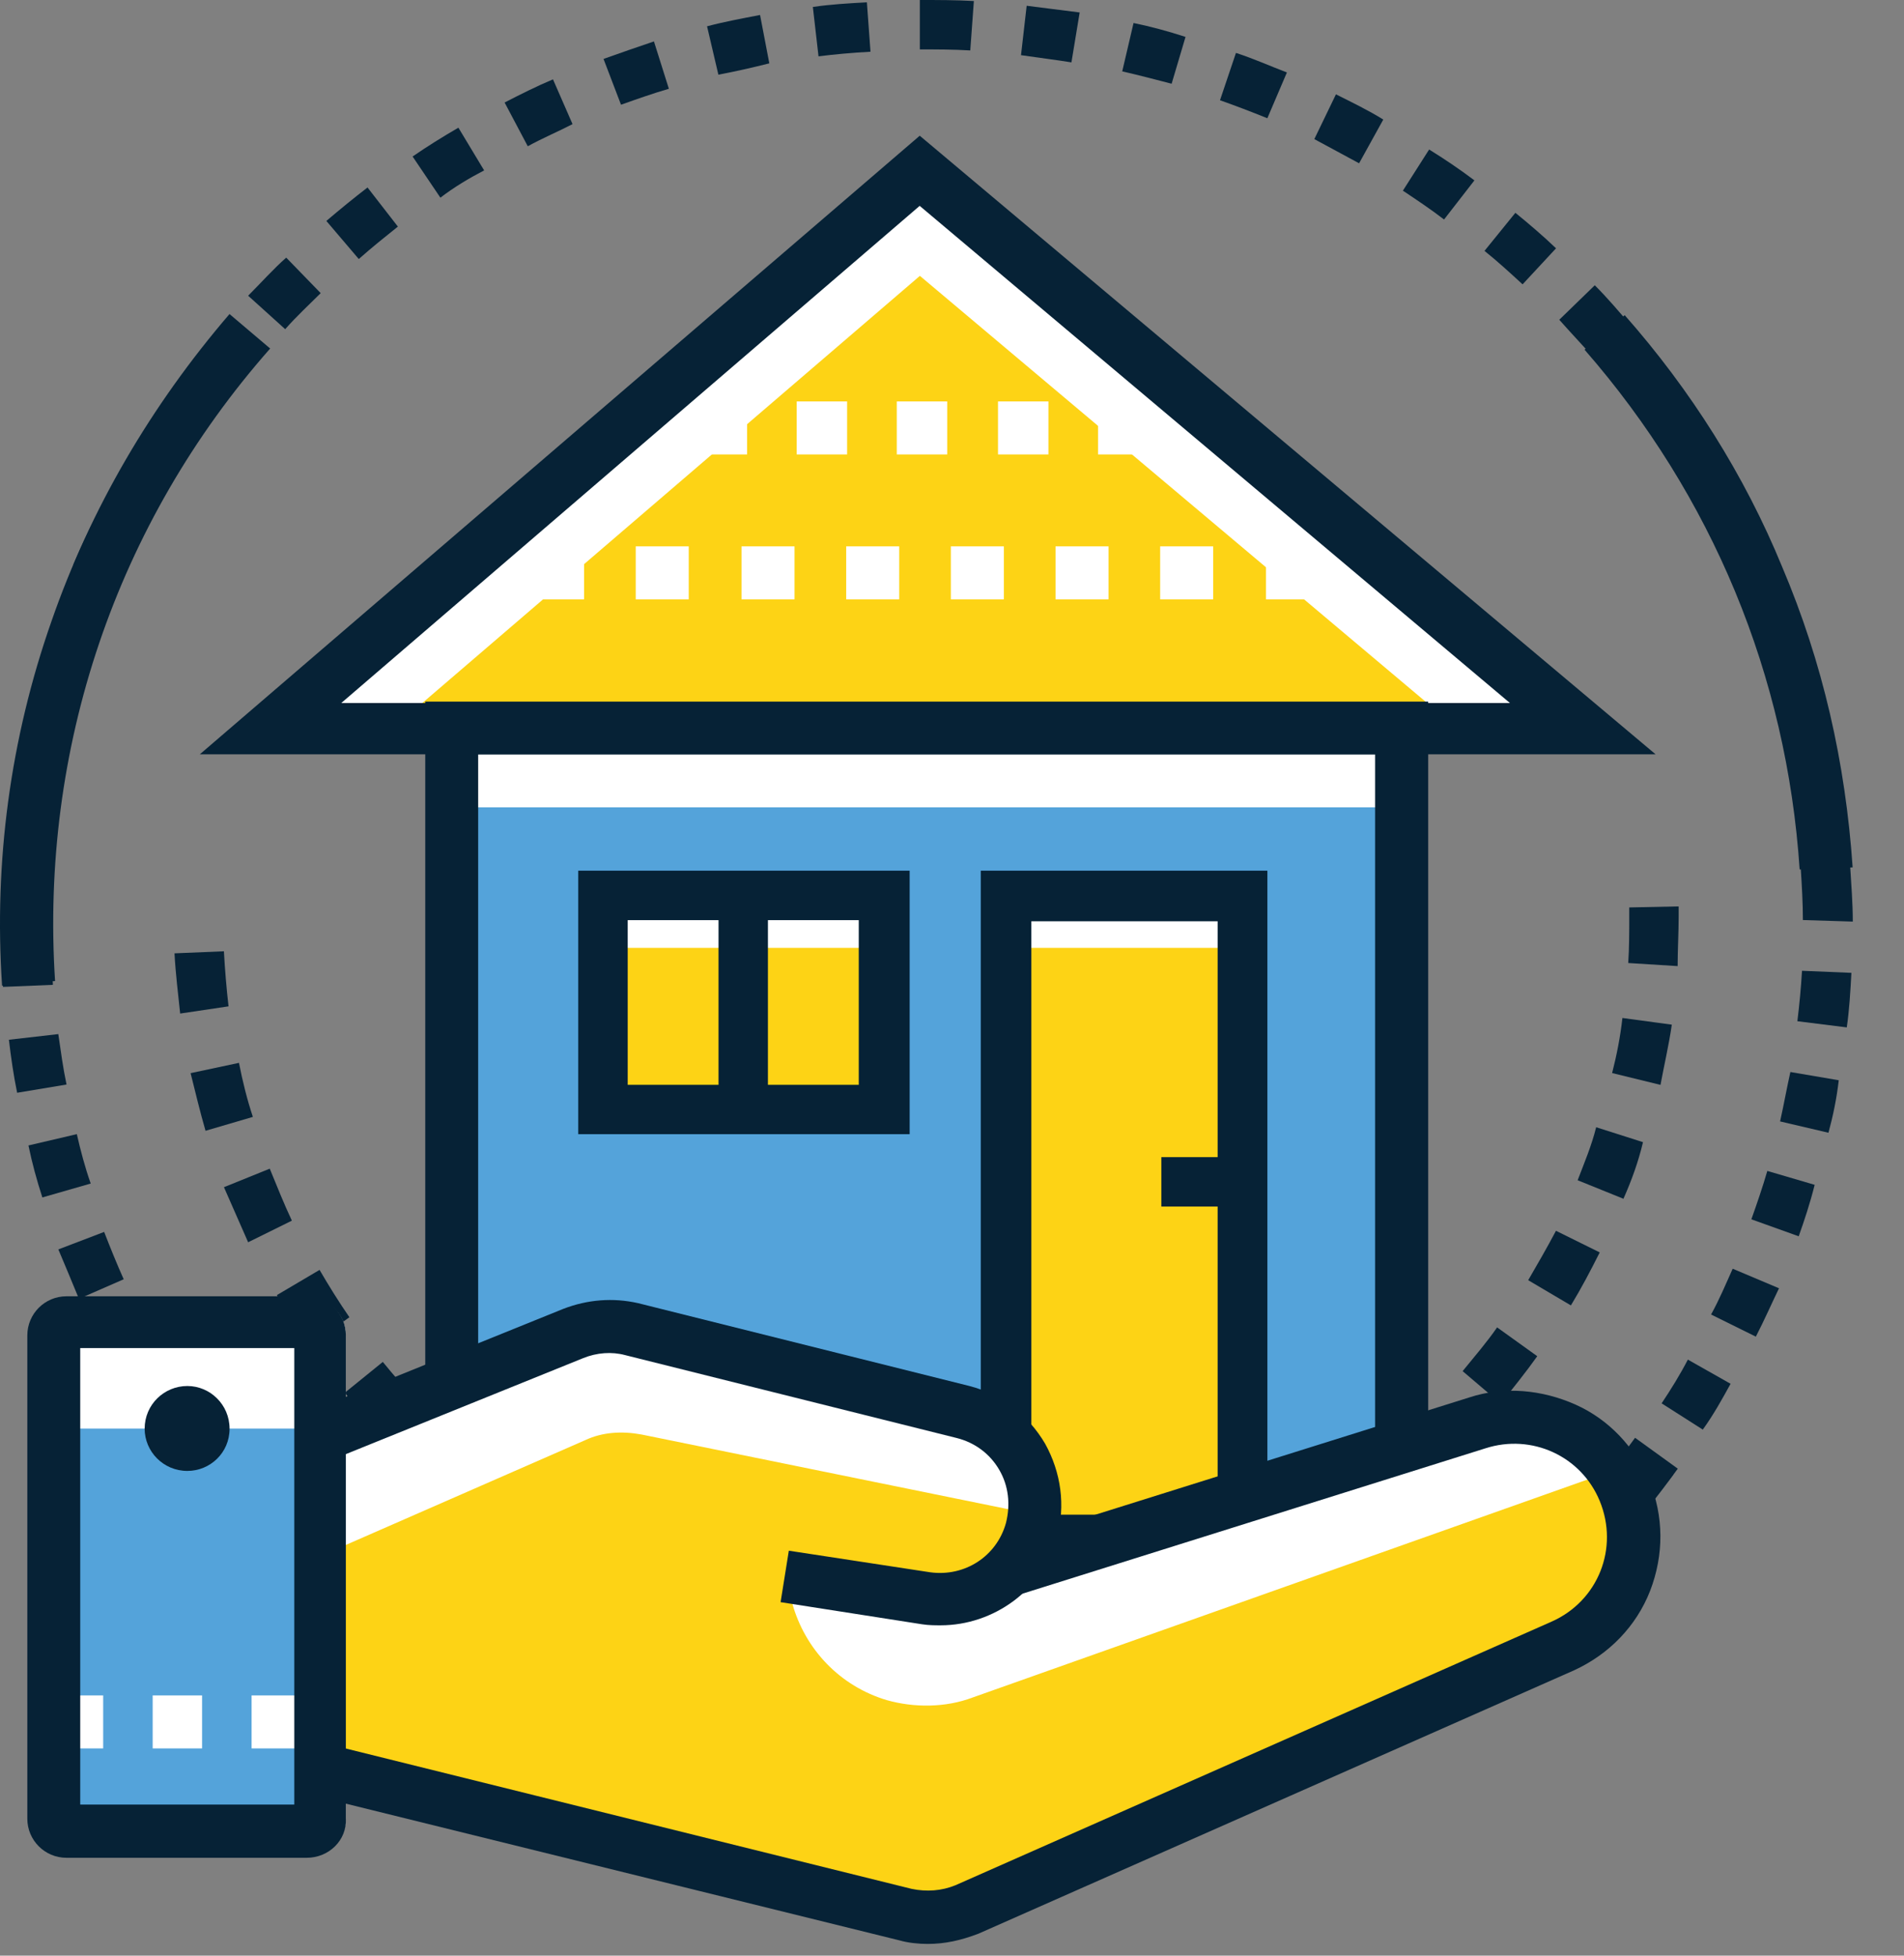 <svg xmlns="http://www.w3.org/2000/svg" xmlns:xlink="http://www.w3.org/1999/xlink" width="37" height="38" viewBox="0 0 37 38" fill="none"><rect x="0" y="0" width="37" height="38" fill="#808080" stroke="none"/><g opacity="1" transform="translate(0 0)  rotate(0 18 18.886)"><g opacity="1" transform="translate(3.391 17.612)  rotate(0 14.617 7.409)"><g opacity="1" transform="translate(0 0)  rotate(0 14.617 7.409)"><g opacity="1" transform="translate(0 0)  rotate(0 14.617 7.409)"><g opacity="1" transform="translate(0 0)  rotate(0 14.617 7.409)"><g opacity="1" transform="translate(0 0)  rotate(0 14.617 7.409)"><g opacity="1" transform="translate(0 0)  rotate(0 14.617 7.409)"><g opacity="1" transform="translate(0 0)  rotate(0 14.617 7.409)"><g opacity="1" transform="translate(0 0)  rotate(0 14.617 7.409)"><path id="路径 605" fill-rule="evenodd" style="fill:#062236" transform="translate(13.321 13.812)  rotate(0 0.592 0.503)" opacity="1" d="M1.18,0.04C0.8,0.04 0.45,0.02 0.09,0L0,0.96C0.38,0.98 0.78,1.01 1.16,1.01L1.18,0.04Z " /><path id="路径 606" fill-rule="evenodd" style="fill:#062236" transform="translate(15.578 13.7)  rotate(0 0.603 0.536)" opacity="1" d="M1.21,0.96L1.07,0C0.72,0.04 0.36,0.09 0,0.11L0.07,1.07C0.47,1.05 0.85,1.01 1.21,0.96Z " /><path id="路径 607" fill-rule="evenodd" style="fill:#062236" transform="translate(11.041 13.432)  rotate(0 0.659 0.592)" opacity="1" d="M1.32,0.22C0.96,0.16 0.6,0.09 0.25,0L0,0.94C0.38,1.05 0.76,1.12 1.14,1.18L1.32,0.22Z " /><path id="路径 608" fill-rule="evenodd" style="fill:#062236" transform="translate(17.723 13.186)  rotate(0 0.67 0.615)" opacity="1" d="M1.34,0.92L1.05,0C0.69,0.11 0.36,0.2 0,0.29L0.22,1.23C0.6,1.16 0.98,1.05 1.34,0.92Z " /><path id="路径 609" fill-rule="evenodd" style="fill:#062236" transform="translate(8.828 12.717)  rotate(0 0.693 0.659)" opacity="1" d="M1.39,0.38C1.05,0.27 0.72,0.13 0.38,0L0,0.89C0.36,1.05 0.74,1.18 1.1,1.32L1.39,0.38Z " /><path id="路径 610" fill-rule="evenodd" style="fill:#062236" transform="translate(19.802 12.382)  rotate(0 0.715 0.67)" opacity="1" d="M1.43,0.85L0.98,0C0.67,0.16 0.34,0.31 0,0.45L0.36,1.34C0.72,1.18 1.07,1.03 1.43,0.85Z " /><path id="路径 611" fill-rule="evenodd" style="fill:#062236" transform="translate(6.772 11.734)  rotate(0 0.726 0.693)" opacity="1" d="M1.45,0.54C1.14,0.38 0.83,0.2 0.51,0L0,0.8C0.34,1.01 0.67,1.21 1.01,1.39L1.45,0.54Z " /><path id="路径 612" fill-rule="evenodd" style="fill:#062236" transform="translate(21.724 11.242)  rotate(0 0.726 0.715)" opacity="1" d="M1.45,0.78L0.89,0C0.6,0.2 0.31,0.42 0,0.6L0.51,1.43C0.85,1.23 1.16,1.01 1.45,0.78Z " /><path id="路径 613" fill-rule="evenodd" style="fill:#062236" transform="translate(4.917 10.415)  rotate(0 0.749 0.726)" opacity="1" d="M1.5,0.69C1.21,0.47 0.92,0.25 0.65,0L0,0.72C0.29,0.96 0.58,1.23 0.89,1.45L1.5,0.69Z " /><path id="路径 614" fill-rule="evenodd" style="fill:#062236" transform="translate(23.49 9.812)  rotate(0 0.749 0.738)" opacity="1" d="M1.5,0.67L0.8,0C0.54,0.25 0.27,0.49 0,0.74L0.63,1.48C0.92,1.23 1.21,0.96 1.5,0.67Z " /><path id="路径 615" fill-rule="evenodd" style="fill:#062236" transform="translate(3.308 8.851)  rotate(0 0.726 0.738)" opacity="1" d="M1.45,0.8C1.21,0.56 0.96,0.27 0.74,0L0,0.6C0.25,0.89 0.51,1.21 0.78,1.48L1.45,0.8Z " /><path id="路径 616" fill-rule="evenodd" style="fill:#062236" transform="translate(25.032 8.18)  rotate(0 0.726 0.738)" opacity="1" d="M1.45,0.56L0.67,0C0.47,0.29 0.22,0.58 0,0.85L0.74,1.48C0.98,1.18 1.23,0.87 1.45,0.56Z " /><path id="路径 617" fill-rule="evenodd" style="fill:#062236" transform="translate(1.989 7.063)  rotate(0 0.704 0.738)" opacity="1" d="M1.41,0.92C1.21,0.63 1.01,0.31 0.83,0L0,0.49C0.2,0.83 0.4,1.16 0.63,1.48L1.41,0.92Z " /><path id="路径 618" fill-rule="evenodd" style="fill:#062236" transform="translate(26.306 6.303)  rotate(0 0.693 0.726)" opacity="1" d="M1.39,0.42L0.54,0C0.36,0.34 0.18,0.65 0,0.96L0.83,1.45C1.03,1.12 1.21,0.78 1.39,0.42Z " /><path id="路径 619" fill-rule="evenodd" style="fill:#062236" transform="translate(0.961 5.096)  rotate(0 0.659 0.715)" opacity="1" d="M1.32,1.01C1.16,0.67 1.03,0.34 0.89,0L0,0.36C0.16,0.72 0.31,1.07 0.47,1.43L1.32,1.01Z " /><path id="路径 620" fill-rule="evenodd" style="fill:#062236" transform="translate(27.267 4.291)  rotate(0 0.637 0.693)" opacity="1" d="M1.27,0.29L0.36,0C0.27,0.36 0.13,0.69 0,1.03L0.89,1.39C1.05,1.03 1.18,0.67 1.27,0.29Z " /><path id="路径 621" fill-rule="evenodd" style="fill:#062236" transform="translate(0.313 3.04)  rotate(0 0.603 0.659)" opacity="1" d="M1.21,1.05C1.1,0.72 1.01,0.36 0.94,0L0,0.2C0.09,0.56 0.18,0.94 0.29,1.32L1.21,1.05Z " /><path id="路径 622" fill-rule="evenodd" style="fill:#062236" transform="translate(27.937 2.168)  rotate(0 0.581 0.648)" opacity="1" d="M1.16,0.13L0.2,0C0.16,0.36 0.09,0.72 0,1.07L0.94,1.3C1.01,0.92 1.1,0.54 1.16,0.13Z " /><path id="路径 623" fill-rule="evenodd" style="fill:#062236" transform="translate(0 0.872)  rotate(0 0.525 0.603)" opacity="1" d="M1.05,1.07C1.01,0.72 0.98,0.36 0.96,0L0,0.04C0.02,0.42 0.07,0.83 0.11,1.21L1.05,1.07Z " /><path id="路径 624" fill-rule="evenodd" style="fill:#062236" transform="translate(28.25 0)  rotate(0 0.492 0.581)" opacity="1" d="M0.98,0.2C0.98,0.13 0.98,0.07 0.98,0L0.02,0.02C0.02,0.07 0.02,0.13 0.02,0.2C0.02,0.49 0.02,0.8 0,1.1L0.96,1.16C0.96,0.85 0.98,0.51 0.98,0.2Z " /></g></g></g></g></g></g></g></g><g opacity="1" transform="translate(3.883 2.637)  rotate(0 14.147 13.89)"><g opacity="1" transform="translate(1.363 0.693)  rotate(0 12.762 5.409)"><g opacity="1" transform="translate(0 0)  rotate(0 12.762 5.409)"><g opacity="1" transform="translate(0 0)  rotate(0 12.762 5.409)"><g opacity="1" transform="translate(0 0)  rotate(0 12.762 5.409)"><g opacity="1" transform="translate(0 0)  rotate(0 12.762 5.409)"><g opacity="1" transform="translate(0 0)  rotate(0 12.762 5.409)"><g opacity="1" transform="translate(0 0)  rotate(0 12.762 5.409)"><g opacity="1" transform="translate(0 0)  rotate(0 12.762 5.409)"><path id="路径 625" fill-rule="evenodd" style="fill:#FDD315" transform="translate(0 0)  rotate(0 12.762 5.409)" opacity="1" d="M12.63,0L0,10.82L25.52,10.82L12.63,0Z " /></g></g></g></g></g></g></g></g><g opacity="1" transform="translate(4.917 7.979)  rotate(0 9.175 0.514)"><g opacity="1" transform="translate(0 0)  rotate(0 0.257 0.514)"><g opacity="1" transform="translate(0 0)  rotate(0 0.257 0.514)"><g opacity="1" transform="translate(0 0)  rotate(0 0.257 0.514)"><g opacity="1" transform="translate(0 0)  rotate(0 0.257 0.514)"><g opacity="1" transform="translate(0 0)  rotate(0 0.257 0.514)"><g opacity="1" transform="translate(0 0)  rotate(0 0.257 0.514)"><g opacity="1" transform="translate(0 0)  rotate(0 0.257 0.514)"><g opacity="1" transform="translate(0 0)  rotate(0 0.257 0.514)"><path id="路径 626" fill-rule="evenodd" style="fill:#FFFFFF" transform="translate(0 0)  rotate(0 0.257 0.514)" opacity="1" d="M0,1.03L0.51,1.03L0.51,0L0,0L0,1.03Z " /></g></g></g></g></g></g></g></g><g opacity="1" transform="translate(1.52 2.1316282072803006e-14)  rotate(0 7.655 0.514)"><g opacity="1" transform="translate(0 0)  rotate(0 7.655 0.514)"><g opacity="1" transform="translate(0 0)  rotate(0 7.655 0.514)"><g opacity="1" transform="translate(0 0)  rotate(0 7.655 0.514)"><g opacity="1" transform="translate(0 0)  rotate(0 7.655 0.514)"><g opacity="1" transform="translate(0 0)  rotate(0 7.655 0.514)"><g opacity="1" transform="translate(0 0)  rotate(0 7.655 0.514)"><g opacity="1" transform="translate(0 0)  rotate(0 7.655 0.514)"><g opacity="1" transform="translate(0 0)  rotate(0 7.655 0.514)"><path id="路径 627" fill-rule="evenodd" style="fill:#FFFFFF" transform="translate(14.282 0)  rotate(0 0.514 0.514)" opacity="1" d="M1.03,0L0,0L0,1.03L1.03,1.03L1.03,0Z " /><path id="路径 628" fill-rule="evenodd" style="fill:#FFFFFF" transform="translate(12.225 0)  rotate(0 0.514 0.514)" opacity="1" d="M1.03,0L0,0L0,1.03L1.03,1.03L1.03,0Z " /><path id="路径 629" fill-rule="evenodd" style="fill:#FFFFFF" transform="translate(10.192 0)  rotate(0 0.514 0.514)" opacity="1" d="M1.03,0L0,0L0,1.03L1.03,1.03L1.03,0Z " /><path id="路径 630" fill-rule="evenodd" style="fill:#FFFFFF" transform="translate(8.158 0)  rotate(0 0.514 0.514)" opacity="1" d="M1.03,0L0,0L0,1.03L1.03,1.03L1.03,0Z " /><path id="路径 631" fill-rule="evenodd" style="fill:#FFFFFF" transform="translate(6.124 0)  rotate(0 0.514 0.514)" opacity="1" d="M1.03,0L0,0L0,1.03L1.03,1.03L1.03,0Z " /><path id="路径 632" fill-rule="evenodd" style="fill:#FFFFFF" transform="translate(4.09 0)  rotate(0 0.514 0.514)" opacity="1" d="M1.03,0L0,0L0,1.03L1.03,1.03L1.03,0Z " /><path id="路径 633" fill-rule="evenodd" style="fill:#FFFFFF" transform="translate(2.034 0)  rotate(0 0.514 0.514)" opacity="1" d="M1.03,0L0,0L0,1.03L1.03,1.03L1.03,0Z " /><path id="路径 634" fill-rule="evenodd" style="fill:#FFFFFF" transform="translate(0 0)  rotate(0 0.514 0.514)" opacity="1" d="M1.03,0L0,0L0,1.03L1.03,1.03L1.03,0Z " /></g></g></g></g></g></g></g></g></g><g opacity="1" transform="translate(17.835 0)  rotate(0 0.257 0.514)"><g opacity="1" transform="translate(0 0)  rotate(0 0.257 0.514)"><g opacity="1" transform="translate(0 0)  rotate(0 0.257 0.514)"><g opacity="1" transform="translate(0 0)  rotate(0 0.257 0.514)"><g opacity="1" transform="translate(0 0)  rotate(0 0.257 0.514)"><g opacity="1" transform="translate(0 0)  rotate(0 0.257 0.514)"><g opacity="1" transform="translate(0 0)  rotate(0 0.257 0.514)"><g opacity="1" transform="translate(0 0)  rotate(0 0.257 0.514)"><path id="路径 635" fill-rule="evenodd" style="fill:#FFFFFF" transform="translate(0 0)  rotate(0 0.257 0.514)" opacity="1" d="M0,1.03L0.51,1.03L0.51,0L0,0L0,1.03Z " /></g></g></g></g></g></g></g></g></g><g opacity="1" transform="translate(8.18 5.163)  rotate(0 5.878 0.514)"><g opacity="1" transform="translate(0 0)  rotate(0 0.257 0.514)"><g opacity="1" transform="translate(0 0)  rotate(0 0.257 0.514)"><g opacity="1" transform="translate(0 0)  rotate(0 0.257 0.514)"><g opacity="1" transform="translate(0 0)  rotate(0 0.257 0.514)"><g opacity="1" transform="translate(0 0)  rotate(0 0.257 0.514)"><g opacity="1" transform="translate(0 0)  rotate(0 0.257 0.514)"><g opacity="1" transform="translate(0 0)  rotate(0 0.257 0.514)"><g opacity="1" transform="translate(0 0)  rotate(0 0.257 0.514)"><path id="路径 636" fill-rule="evenodd" style="fill:#FFFFFF" transform="translate(0 0)  rotate(0 0.257 0.514)" opacity="1" d="M0,1.03L0.51,1.03L0.51,0L0,0L0,1.03Z " /></g></g></g></g></g></g></g></g><g opacity="1" transform="translate(1.475 0)  rotate(0 4.392 0.514)"><g opacity="1" transform="translate(0 0)  rotate(0 4.392 0.514)"><g opacity="1" transform="translate(0 0)  rotate(0 4.392 0.514)"><g opacity="1" transform="translate(0 0)  rotate(0 4.392 0.514)"><g opacity="1" transform="translate(0 0)  rotate(0 4.392 0.514)"><g opacity="1" transform="translate(0 0)  rotate(0 4.392 0.514)"><g opacity="1" transform="translate(0 0)  rotate(0 4.392 0.514)"><g opacity="1" transform="translate(0 0)  rotate(0 4.392 0.514)"><g opacity="1" transform="translate(0 0)  rotate(0 4.392 0.514)"><path id="路径 637" fill-rule="evenodd" style="fill:#FFFFFF" transform="translate(7.8 0)  rotate(0 0.492 0.514)" opacity="1" d="M0.98,0L0,0L0,1.03L0.98,1.03L0.98,0Z " /><path id="路径 638" fill-rule="evenodd" style="fill:#FFFFFF" transform="translate(5.856 0)  rotate(0 0.492 0.514)" opacity="1" d="M0.98,0L0,0L0,1.03L0.98,1.03L0.98,0Z " /><path id="路径 639" fill-rule="evenodd" style="fill:#FFFFFF" transform="translate(3.889 0)  rotate(0 0.492 0.514)" opacity="1" d="M0.98,0L0,0L0,1.03L0.98,1.03L0.98,0Z " /><path id="路径 640" fill-rule="evenodd" style="fill:#FFFFFF" transform="translate(1.944 0)  rotate(0 0.492 0.514)" opacity="1" d="M0.98,0L0,0L0,1.03L0.98,1.03L0.98,0Z " /><path id="路径 641" fill-rule="evenodd" style="fill:#FFFFFF" transform="translate(0 0)  rotate(0 0.492 0.514)" opacity="1" d="M0.98,0L0,0L0,1.03L0.98,1.03L0.98,0Z " /></g></g></g></g></g></g></g></g></g><g opacity="1" transform="translate(11.242 0)  rotate(0 0.257 0.514)"><g opacity="1" transform="translate(0 0)  rotate(0 0.257 0.514)"><g opacity="1" transform="translate(0 0)  rotate(0 0.257 0.514)"><g opacity="1" transform="translate(0 0)  rotate(0 0.257 0.514)"><g opacity="1" transform="translate(0 0)  rotate(0 0.257 0.514)"><g opacity="1" transform="translate(0 0)  rotate(0 0.257 0.514)"><g opacity="1" transform="translate(0 0)  rotate(0 0.257 0.514)"><g opacity="1" transform="translate(0 0)  rotate(0 0.257 0.514)"><path id="路径 642" fill-rule="evenodd" style="fill:#FFFFFF" transform="translate(0 0)  rotate(0 0.257 0.514)" opacity="1" d="M0,1.03L0.51,1.03L0.51,0L0,0L0,1.03Z " /></g></g></g></g></g></g></g></g></g><g opacity="1" transform="translate(1.363 0.693)  rotate(0 12.762 5.409)"><g opacity="1" transform="translate(0 0)  rotate(0 12.762 5.409)"><g opacity="1" transform="translate(0 0)  rotate(0 12.762 5.409)"><g opacity="1" transform="translate(0 0)  rotate(0 12.762 5.409)"><g opacity="1" transform="translate(0 0)  rotate(0 12.762 5.409)"><g opacity="1" transform="translate(0 0)  rotate(0 12.762 5.409)"><g opacity="1" transform="translate(0 0)  rotate(0 12.762 5.409)"><g opacity="1" transform="translate(0 0)  rotate(0 12.762 5.409)"><path id="路径 643" fill-rule="evenodd" style="fill:#FFFFFF" transform="translate(0 0)  rotate(0 12.762 5.409)" opacity="1" d="M23.07,10.82L25.52,10.82L12.63,0L0,10.82L2.39,10.82L12.63,2.03L23.07,10.82Z " /></g></g></g></g></g></g></g></g><g opacity="1" transform="translate(0 0)  rotate(0 14.147 6.012)"><g opacity="1" transform="translate(0 0)  rotate(0 14.147 6.012)"><g opacity="1" transform="translate(0 0)  rotate(0 14.147 6.012)"><g opacity="1" transform="translate(0 0)  rotate(0 14.147 6.012)"><g opacity="1" transform="translate(0 0)  rotate(0 14.147 6.012)"><g opacity="1" transform="translate(0 0)  rotate(0 14.147 6.012)"><g opacity="1" transform="translate(0 0)  rotate(0 14.147 6.012)"><g opacity="1" transform="translate(0 0)  rotate(0 14.147 6.012)"><path id="分组 2091" fill-rule="evenodd" style="fill:#062236" transform="translate(0 0)  rotate(0 14.147 6.012)" opacity="1" d="M13.99 0L0 12.02L28.29 12.02L13.99 0Z M25.459 11.023L13.989 1.363L2.749 11.023L25.459 11.023Z " /></g></g></g></g></g></g></g></g><g opacity="1" transform="translate(4.381 10.996)  rotate(0 9.745 8.392)"><g opacity="1" transform="translate(0.514 0.514)  rotate(0 9.231 7.878)"><g opacity="1" transform="translate(0 0)  rotate(0 9.231 7.878)"><g opacity="1" transform="translate(0 0)  rotate(0 9.231 7.878)"><g opacity="1" transform="translate(0 0)  rotate(0 9.231 7.878)"><g opacity="1" transform="translate(0 0)  rotate(0 9.231 7.878)"><g opacity="1" transform="translate(0 0)  rotate(0 9.231 7.878)"><g opacity="1" transform="translate(0 0)  rotate(0 9.231 7.878)"><g opacity="1" transform="translate(0 0)  rotate(0 9.231 7.878)"><path id="路径 646" fill-rule="evenodd" style="fill:#54A3DA" transform="translate(0 0)  rotate(0 9.231 7.878)" opacity="1" d="M0,15.76L18.46,15.76L18.46,0L0,0L0,15.76Z " /></g></g></g></g></g></g></g></g><g opacity="1" transform="translate(0.514 0.514)  rotate(0 9.231 0.771)"><g opacity="1" transform="translate(0 0)  rotate(0 9.231 0.771)"><g opacity="1" transform="translate(0 0)  rotate(0 9.231 0.771)"><g opacity="1" transform="translate(0 0)  rotate(0 9.231 0.771)"><g opacity="1" transform="translate(0 0)  rotate(0 9.231 0.771)"><g opacity="1" transform="translate(0 0)  rotate(0 9.231 0.771)"><g opacity="1" transform="translate(0 0)  rotate(0 9.231 0.771)"><g opacity="1" transform="translate(0 0)  rotate(0 9.231 0.771)"><path id="路径 647" fill-rule="evenodd" style="fill:#FFFFFF" transform="translate(0 0)  rotate(0 9.231 0.771)" opacity="1" d="M0,1.54L18.46,1.54L18.46,0L0,0L0,1.54Z " /></g></g></g></g></g></g></g></g><g opacity="1" transform="translate(0 0)  rotate(0 9.745 8.392)"><g opacity="1" transform="translate(0 0)  rotate(0 9.745 8.392)"><g opacity="1" transform="translate(0 0)  rotate(0 9.745 8.392)"><g opacity="1" transform="translate(0 0)  rotate(0 9.745 8.392)"><g opacity="1" transform="translate(0 0)  rotate(0 9.745 8.392)"><g opacity="1" transform="translate(0 0)  rotate(0 9.745 8.392)"><g opacity="1" transform="translate(0 0)  rotate(0 9.745 8.392)"><g opacity="1" transform="translate(0 0)  rotate(0 9.745 8.392)"><path id="分组 2117" fill-rule="evenodd" style="fill:#062236" transform="translate(0 0)  rotate(0 9.745 8.392)" opacity="1" d="M19.49 0L0 0L0 16.78L19.49 16.78L19.49 0Z M18.458 15.758L18.458 1.028L1.028 1.028L1.028 15.758L18.458 15.758Z " /></g></g></g></g></g></g></g></g><g opacity="1" transform="translate(11.287 3.755)  rotate(0 2.291 6.258)"><g opacity="1" transform="translate(0 0)  rotate(0 2.291 6.258)"><g opacity="1" transform="translate(0 0)  rotate(0 2.291 6.258)"><g opacity="1" transform="translate(0 0)  rotate(0 2.291 6.258)"><g opacity="1" transform="translate(0 0)  rotate(0 2.291 6.258)"><g opacity="1" transform="translate(0 0)  rotate(0 2.291 6.258)"><g opacity="1" transform="translate(0 0)  rotate(0 2.291 6.258)"><g opacity="1" transform="translate(0 0)  rotate(0 2.291 6.258)"><path id="路径 650" fill-rule="evenodd" style="fill:#FDD315" transform="translate(0 0)  rotate(0 2.291 6.258)" opacity="1" d="M0,12.52L4.58,12.52L4.58,0L0,0L0,12.52Z " /></g></g></g></g></g></g></g></g><g opacity="1" transform="translate(11.287 3.755)  rotate(0 2.291 0.514)"><g opacity="1" transform="translate(0 0)  rotate(0 2.291 0.514)"><g opacity="1" transform="translate(0 0)  rotate(0 2.291 0.514)"><g opacity="1" transform="translate(0 0)  rotate(0 2.291 0.514)"><g opacity="1" transform="translate(0 0)  rotate(0 2.291 0.514)"><g opacity="1" transform="translate(0 0)  rotate(0 2.291 0.514)"><g opacity="1" transform="translate(0 0)  rotate(0 2.291 0.514)"><g opacity="1" transform="translate(0 0)  rotate(0 2.291 0.514)"><path id="路径 651" fill-rule="evenodd" style="fill:#FFFFFF" transform="translate(0 0)  rotate(0 2.291 0.514)" opacity="1" d="M0,1.03L4.58,1.03L4.58,0L0,0L0,1.03Z " /></g></g></g></g></g></g></g></g><g opacity="1" transform="translate(10.795 3.285)  rotate(0 2.783 6.738)"><g opacity="1" transform="translate(0 0)  rotate(0 2.783 6.738)"><g opacity="1" transform="translate(0 0)  rotate(0 2.783 6.738)"><g opacity="1" transform="translate(0 0)  rotate(0 2.783 6.738)"><g opacity="1" transform="translate(0 0)  rotate(0 2.783 6.738)"><g opacity="1" transform="translate(0 0)  rotate(0 2.783 6.738)"><g opacity="1" transform="translate(0 0)  rotate(0 2.783 6.738)"><g opacity="1" transform="translate(0 0)  rotate(0 2.783 6.738)"><path id="分组 2142" fill-rule="evenodd" style="fill:#062236" transform="translate(0 0)  rotate(0 2.783 6.738)" opacity="1" d="M5.57 0L0 0L0 13.48L5.57 13.48L5.57 0Z M4.603 12.513L4.603 0.983L0.983 0.983L0.983 12.513L4.603 12.513Z " /></g></g></g></g></g></g></g></g><g opacity="1" transform="translate(3.464 3.755)  rotate(0 2.727 2.079)"><g opacity="1" transform="translate(0 0)  rotate(0 2.727 2.079)"><g opacity="1" transform="translate(0 0)  rotate(0 2.727 2.079)"><g opacity="1" transform="translate(0 0)  rotate(0 2.727 2.079)"><g opacity="1" transform="translate(0 0)  rotate(0 2.727 2.079)"><g opacity="1" transform="translate(0 0)  rotate(0 2.727 2.079)"><g opacity="1" transform="translate(0 0)  rotate(0 2.727 2.079)"><g opacity="1" transform="translate(0 0)  rotate(0 2.727 2.079)"><path id="路径 654" fill-rule="evenodd" style="fill:#FDD315" transform="translate(0 0)  rotate(0 2.727 2.079)" opacity="1" d="M0,4.16L5.45,4.16L5.45,0L0,0L0,4.16Z " /></g></g></g></g></g></g></g></g><g opacity="1" transform="translate(3.464 3.755)  rotate(0 2.727 0.514)"><g opacity="1" transform="translate(0 0)  rotate(0 2.727 0.514)"><g opacity="1" transform="translate(0 0)  rotate(0 2.727 0.514)"><g opacity="1" transform="translate(0 0)  rotate(0 2.727 0.514)"><g opacity="1" transform="translate(0 0)  rotate(0 2.727 0.514)"><g opacity="1" transform="translate(0 0)  rotate(0 2.727 0.514)"><g opacity="1" transform="translate(0 0)  rotate(0 2.727 0.514)"><g opacity="1" transform="translate(0 0)  rotate(0 2.727 0.514)"><path id="路径 655" fill-rule="evenodd" style="fill:#FFFFFF" transform="translate(0 0)  rotate(0 2.727 0.514)" opacity="1" d="M0,1.03L5.45,1.03L5.45,0L0,0L0,1.03Z " /></g></g></g></g></g></g></g></g><g opacity="1" transform="translate(2.973 3.285)  rotate(0 3.218 2.559)"><g opacity="1" transform="translate(0 0)  rotate(0 3.218 2.559)"><g opacity="1" transform="translate(0 0)  rotate(0 3.218 2.559)"><g opacity="1" transform="translate(0 0)  rotate(0 3.218 2.559)"><g opacity="1" transform="translate(0 0)  rotate(0 3.218 2.559)"><g opacity="1" transform="translate(0 0)  rotate(0 3.218 2.559)"><g opacity="1" transform="translate(0 0)  rotate(0 3.218 2.559)"><g opacity="1" transform="translate(0 0)  rotate(0 3.218 2.559)"><path id="分组 2167" fill-rule="evenodd" style="fill:#062236" transform="translate(0 0)  rotate(0 3.218 2.559)" opacity="1" d="M6.44 0L0 0L0 5.12L6.44 5.12L6.44 0Z M5.451 4.161L5.451 0.961L0.961 0.961L0.961 4.161L5.451 4.161Z " /></g></g></g></g></g></g></g></g></g><g opacity="1" transform="translate(18.685 19.847)  rotate(0 0.782 0.481)"><g opacity="1" transform="translate(0 0)  rotate(0 0.782 0.481)"><g opacity="1" transform="translate(0 0)  rotate(0 0.782 0.481)"><g opacity="1" transform="translate(0 0)  rotate(0 0.782 0.481)"><g opacity="1" transform="translate(0 0)  rotate(0 0.782 0.481)"><g opacity="1" transform="translate(0 0)  rotate(0 0.782 0.481)"><g opacity="1" transform="translate(0 0)  rotate(0 0.782 0.481)"><g opacity="1" transform="translate(0 0)  rotate(0 0.782 0.481)"><path id="路径 658" fill-rule="evenodd" style="fill:#062236" transform="translate(0 0)  rotate(0 0.782 0.481)" opacity="1" d="M0,0.96L1.56,0.96L1.56,0L0,0L0,0.96Z " /></g></g></g></g></g></g></g></g><g opacity="1" transform="translate(10.08 14.751)  rotate(0 0.481 2.079)"><g opacity="1" transform="translate(0 0)  rotate(0 0.481 2.079)"><g opacity="1" transform="translate(0 0)  rotate(0 0.481 2.079)"><g opacity="1" transform="translate(0 0)  rotate(0 0.481 2.079)"><g opacity="1" transform="translate(0 0)  rotate(0 0.481 2.079)"><g opacity="1" transform="translate(0 0)  rotate(0 0.481 2.079)"><g opacity="1" transform="translate(0 0)  rotate(0 0.481 2.079)"><g opacity="1" transform="translate(0 0)  rotate(0 0.481 2.079)"><path id="路径 659" fill-rule="evenodd" style="fill:#062236" transform="translate(0 0)  rotate(0 0.481 2.079)" opacity="1" d="M0,4.16L0.96,4.16L0.96,0L0,0L0,4.16Z " /></g></g></g></g></g></g></g></g></g><g opacity="1" transform="translate(0 0)  rotate(0 18 18.003)"><g opacity="1" transform="translate(0 0)  rotate(0 18 18.003)"><g opacity="1" transform="translate(0.017 0)  rotate(0 17.992 17.992)"><g opacity="1" transform="translate(0 0)  rotate(0 17.992 17.992)"><g opacity="1" transform="translate(0 0)  rotate(0 17.992 17.992)"><g opacity="1" transform="translate(0 0)  rotate(0 17.992 17.992)"><g opacity="1" transform="translate(0 0)  rotate(0 17.992 17.992)"><g opacity="1" transform="translate(0 0)  rotate(0 17.992 17.992)"><g opacity="1" transform="translate(0 0)  rotate(0 17.992 17.992)"><g opacity="1" transform="translate(0 0)  rotate(0 17.992 17.992)"><g opacity="1" transform="translate(0 0)  rotate(0 17.992 17.992)"><path id="路径 660" fill-rule="evenodd" style="fill:#062236" transform="translate(17.075 35)  rotate(0 0.514 0.492)" opacity="1" d="M1.03,0.98L1.03,0.02C1.01,0.02 0.96,0.02 0.92,0.02C0.63,0.02 0.34,0.02 0.04,0L0,0.96C0.29,0.98 0.6,0.98 0.92,0.98C0.96,0.98 1.01,0.98 1.03,0.98Z " /><path id="路径 661" fill-rule="evenodd" style="fill:#062236" transform="translate(19.087 34.888)  rotate(0 0.548 0.525)" opacity="1" d="M1.1,0.96L0.98,0C0.67,0.04 0.34,0.07 0,0.09L0.07,1.05C0.42,1.03 0.78,0.98 1.1,0.96Z " /><path id="路径 662" fill-rule="evenodd" style="fill:#062236" transform="translate(14.997 34.799)  rotate(0 0.57 0.536)" opacity="1" d="M1.14,0.13C0.8,0.09 0.47,0.04 0.16,0L0,0.94C0.34,0.98 0.69,1.03 1.03,1.07L1.14,0.13Z " /><path id="路径 663" fill-rule="evenodd" style="fill:#062236" transform="translate(21.054 34.531)  rotate(0 0.592 0.57)" opacity="1" d="M1.18,0.94L0.96,0C0.65,0.07 0.31,0.13 0,0.2L0.18,1.14C0.51,1.1 0.87,1.01 1.18,0.94Z " /><path id="路径 664" fill-rule="evenodd" style="fill:#062236" transform="translate(12.963 34.329)  rotate(0 0.615 0.592)" opacity="1" d="M1.23,0.25C0.92,0.18 0.58,0.09 0.27,0L0,0.92C0.34,1.03 0.67,1.12 1.01,1.18L1.23,0.25Z " /><path id="路径 665" fill-rule="evenodd" style="fill:#062236" transform="translate(22.976 33.949)  rotate(0 0.637 0.615)" opacity="1" d="M1.27,0.89L0.94,0C0.63,0.11 0.31,0.22 0,0.31L0.29,1.23C0.63,1.14 0.96,1.03 1.27,0.89Z " /><path id="路径 666" fill-rule="evenodd" style="fill:#062236" transform="translate(10.974 33.659)  rotate(0 0.648 0.637)" opacity="1" d="M1.3,0.36C0.98,0.25 0.69,0.13 0.38,0L0,0.89C0.34,1.03 0.65,1.16 0.98,1.27L1.3,0.36Z " /><path id="路径 667" fill-rule="evenodd" style="fill:#062236" transform="translate(24.853 33.167)  rotate(0 0.67 0.648)" opacity="1" d="M1.34,0.85L0.89,0C0.6,0.16 0.29,0.29 0,0.42L0.38,1.3C0.69,1.16 1.01,1.01 1.34,0.85Z " /><path id="路径 668" fill-rule="evenodd" style="fill:#062236" transform="translate(9.119 32.787)  rotate(0 0.67 0.659)" opacity="1" d="M1.34,0.47C1.05,0.31 0.76,0.16 0.47,0L0,0.83C0.29,1.01 0.6,1.16 0.92,1.32L1.34,0.47Z " /><path id="路径 669" fill-rule="evenodd" style="fill:#062236" transform="translate(26.596 32.162)  rotate(0 0.682 0.67)" opacity="1" d="M1.36,0.8L0.83,0C0.56,0.18 0.29,0.36 0,0.51L0.49,1.34C0.78,1.16 1.1,0.98 1.36,0.8Z " /><path id="路径 670" fill-rule="evenodd" style="fill:#062236" transform="translate(7.331 31.692)  rotate(0 0.693 0.693)" opacity="1" d="M1.39,0.56C1.12,0.38 0.85,0.2 0.58,0L0,0.78C0.29,1.01 0.58,1.21 0.87,1.39L1.39,0.56Z " /><path id="路径 671" fill-rule="evenodd" style="fill:#062236" transform="translate(28.25 30.955)  rotate(0 0.704 0.693)" opacity="1" d="M1.41,0.74L0.78,0C0.51,0.22 0.27,0.42 0,0.63L0.58,1.39C0.85,1.18 1.12,0.96 1.41,0.74Z " /><path id="路径 672" fill-rule="evenodd" style="fill:#062236" transform="translate(5.744 30.441)  rotate(0 0.693 0.704)" opacity="1" d="M1.39,0.65C1.14,0.45 0.89,0.22 0.65,0L0,0.72C0.25,0.96 0.51,1.18 0.78,1.41L1.39,0.65Z " /><path id="路径 673" fill-rule="evenodd" style="fill:#062236" transform="translate(29.748 29.591)  rotate(0 0.704 0.704)" opacity="1" d="M1.41,0.65L0.69,0C0.47,0.25 0.25,0.49 0,0.72L0.67,1.41C0.92,1.16 1.16,0.92 1.41,0.65Z " /><path id="路径 674" fill-rule="evenodd" style="fill:#062236" transform="translate(4.291 29.01)  rotate(0 0.704 0.704)" opacity="1" d="M1.41,0.74C1.18,0.49 0.96,0.25 0.74,0L0,0.63C0.22,0.89 0.45,1.16 0.69,1.41L1.41,0.74Z " /><path id="路径 675" fill-rule="evenodd" style="fill:#062236" transform="translate(31.111 28.071)  rotate(0 0.693 0.693)" opacity="1" d="M1.39,0.58L0.6,0C0.42,0.27 0.2,0.54 0,0.78L0.74,1.39C0.96,1.12 1.16,0.85 1.39,0.58Z " /><path id="路径 676" fill-rule="evenodd" style="fill:#062236" transform="translate(3.04 27.446)  rotate(0 0.693 0.693)" opacity="1" d="M1.39,0.8C1.18,0.54 0.98,0.27 0.8,0L0,0.54C0.18,0.83 0.4,1.12 0.6,1.39L1.39,0.8Z " /><path id="路径 677" fill-rule="evenodd" style="fill:#062236" transform="translate(32.273 26.418)  rotate(0 0.67 0.682)" opacity="1" d="M1.34,0.47L0.51,0C0.36,0.29 0.18,0.58 0,0.85L0.8,1.36C1.01,1.07 1.18,0.76 1.34,0.47Z " /><path id="路径 678" fill-rule="evenodd" style="fill:#062236" transform="translate(1.989 25.725)  rotate(0 0.659 0.682)" opacity="1" d="M1.32,0.87C1.16,0.58 1.01,0.29 0.85,0L0,0.45C0.16,0.76 0.31,1.07 0.49,1.36L1.32,0.87Z " /><path id="路径 679" fill-rule="evenodd" style="fill:#062236" transform="translate(33.234 24.652)  rotate(0 0.659 0.659)" opacity="1" d="M1.32,0.38L0.42,0C0.29,0.29 0.16,0.6 0,0.89L0.87,1.32C1.03,1.01 1.18,0.67 1.32,0.38Z " /><path id="路径 680" fill-rule="evenodd" style="fill:#062236" transform="translate(1.117 23.937)  rotate(0 0.637 0.648)" opacity="1" d="M1.27,0.92C1.14,0.63 1.01,0.31 0.89,0L0,0.34C0.13,0.65 0.27,0.98 0.4,1.3L1.27,0.92Z " /><path id="路径 681" fill-rule="evenodd" style="fill:#062236" transform="translate(34.017 22.752)  rotate(0 0.615 0.637)" opacity="1" d="M1.23,0.27L0.31,0C0.22,0.31 0.11,0.63 0,0.94L0.92,1.27C1.03,0.96 1.14,0.63 1.23,0.27Z " /><path id="路径 682" fill-rule="evenodd" style="fill:#062236" transform="translate(0.536 22.037)  rotate(0 0.603 0.615)" opacity="1" d="M1.21,0.96C1.1,0.65 1.01,0.31 0.94,0L0,0.22C0.07,0.56 0.16,0.89 0.27,1.23L1.21,0.96Z " /><path id="路径 683" fill-rule="evenodd" style="fill:#062236" transform="translate(34.575 20.83)  rotate(0 0.57 0.592)" opacity="1" d="M1.14,0.16L0.2,0C0.13,0.31 0.07,0.65 0,0.96L0.94,1.18C1.03,0.85 1.1,0.51 1.14,0.16Z " /><path id="路径 684" fill-rule="evenodd" style="fill:#062236" transform="translate(0.156 20.093)  rotate(0 0.559 0.57)" opacity="1" d="M1.12,0.98C1.05,0.65 1.01,0.34 0.96,0L0,0.11C0.04,0.45 0.09,0.8 0.16,1.14L1.12,0.98Z " /><path id="路径 685" fill-rule="evenodd" style="fill:#062236" transform="translate(34.911 18.863)  rotate(0 0.525 0.548)" opacity="1" d="M1.05,0.04L0.09,0C0.07,0.34 0.04,0.65 0,0.98L0.96,1.1C1.01,0.76 1.03,0.4 1.05,0.04Z " /><path id="路径 686" fill-rule="evenodd" style="fill:#062236" transform="translate(0 18.126)  rotate(0 0.503 0.525)" opacity="1" d="M1.01,1.01L1.01,0.98C0.98,0.65 0.96,0.31 0.96,0L0,0C0,0.34 0.02,0.69 0.04,1.05L1.01,1.01Z " /><path id="路径 687" fill-rule="evenodd" style="fill:#062236" transform="translate(34.978 16.807)  rotate(0 0.503 0.548)" opacity="1" d="M1.01,1.1C1.01,0.74 0.98,0.38 0.96,0.04L0.96,0L0,0.07L0,0.09C0.02,0.4 0.04,0.74 0.04,1.07L1.01,1.1Z " /><path id="路径 688" fill-rule="evenodd" style="fill:#062236" transform="translate(0.022 16.025)  rotate(0 0.525 0.548)" opacity="1" d="M1.05,0.11L0.09,0C0.04,0.36 0.02,0.69 0,1.05L0.96,1.1C0.98,0.76 1.01,0.45 1.05,0.11Z " /><path id="路径 689" fill-rule="evenodd" style="fill:#062236" transform="translate(34.732 14.706)  rotate(0 0.548 0.581)" opacity="1" d="M1.1,1.03C1.05,0.69 1.01,0.34 0.94,0L0,0.18C0.07,0.51 0.11,0.83 0.16,1.16L1.1,1.03Z " /><path id="路径 690" fill-rule="evenodd" style="fill:#062236" transform="translate(0.268 13.969)  rotate(0 0.57 0.592)" opacity="1" d="M1.14,0.22L0.2,0C0.13,0.34 0.07,0.69 0,1.03L0.94,1.18C0.98,0.87 1.05,0.54 1.14,0.22Z " /><path id="路径 691" fill-rule="evenodd" style="fill:#062236" transform="translate(34.262 12.672)  rotate(0 0.592 0.626)" opacity="1" d="M1.18,1.01C1.12,0.67 1.03,0.34 0.92,0L0,0.29C0.11,0.6 0.2,0.94 0.27,1.25L1.18,1.01Z " /><path id="路径 692" fill-rule="evenodd" style="fill:#062236" transform="translate(0.738 11.957)  rotate(0 0.615 0.637)" opacity="1" d="M1.23,0.31L0.31,0C0.2,0.34 0.09,0.67 0,1.01L0.92,1.27C1.01,0.96 1.1,0.63 1.23,0.31Z " /><path id="路径 693" fill-rule="evenodd" style="fill:#062236" transform="translate(33.57 10.75)  rotate(0 0.637 0.648)" opacity="1" d="M1.27,0.96C1.14,0.65 1.01,0.31 0.87,0L0,0.38C0.13,0.67 0.27,0.98 0.38,1.3L1.27,0.96Z " /><path id="路径 694" fill-rule="evenodd" style="fill:#062236" transform="translate(1.408 10.013)  rotate(0 0.659 0.67)" opacity="1" d="M1.32,0.42L0.45,0C0.29,0.31 0.13,0.65 0,0.96L0.89,1.34C1.03,1.05 1.16,0.74 1.32,0.42Z " /><path id="路径 695" fill-rule="evenodd" style="fill:#062236" transform="translate(32.676 8.873)  rotate(0 0.67 0.682)" opacity="1" d="M1.34,0.92C1.16,0.6 1.01,0.29 0.83,0L0,0.49C0.16,0.78 0.31,1.07 0.47,1.36L1.34,0.92Z " /><path id="路径 696" fill-rule="evenodd" style="fill:#062236" transform="translate(2.369 8.225)  rotate(0 0.67 0.682)" opacity="1" d="M1.34,0.51L0.54,0C0.36,0.29 0.18,0.6 0,0.89L0.83,1.36C0.98,1.07 1.16,0.78 1.34,0.51Z " /><path id="路径 697" fill-rule="evenodd" style="fill:#062236" transform="translate(31.558 7.13)  rotate(0 0.682 0.693)" opacity="1" d="M1.36,0.85C1.18,0.56 0.96,0.27 0.76,0L0,0.58C0.2,0.85 0.4,1.12 0.58,1.39L1.36,0.85Z " /><path id="路径 698" fill-rule="evenodd" style="fill:#062236" transform="translate(3.487 6.526)  rotate(0 0.693 0.693)" opacity="1" d="M1.39,0.6L0.65,0C0.42,0.27 0.2,0.54 0,0.83L0.78,1.39C0.98,1.14 1.18,0.87 1.39,0.6Z " /><path id="路径 699" fill-rule="evenodd" style="fill:#062236" transform="translate(30.284 5.543)  rotate(0 0.693 0.704)" opacity="1" d="M1.39,0.78C1.16,0.51 0.94,0.25 0.69,0L0,0.67C0.22,0.92 0.45,1.16 0.67,1.41L1.39,0.78Z " /><path id="路径 700" fill-rule="evenodd" style="fill:#062236" transform="translate(4.805 5.006)  rotate(0 0.704 0.693)" opacity="1" d="M1.41,0.69L0.74,0C0.49,0.22 0.25,0.49 0,0.74L0.72,1.39C0.94,1.14 1.18,0.92 1.41,0.69Z " /><path id="路径 701" fill-rule="evenodd" style="fill:#062236" transform="translate(28.831 4.135)  rotate(0 0.693 0.693)" opacity="1" d="M1.39,0.69C1.14,0.45 0.87,0.22 0.6,0L0,0.74C0.25,0.94 0.49,1.16 0.74,1.39L1.39,0.69Z " /><path id="路径 702" fill-rule="evenodd" style="fill:#062236" transform="translate(6.325 3.643)  rotate(0 0.693 0.693)" opacity="1" d="M1.39,0.76L0.8,0C0.54,0.2 0.27,0.42 0,0.65L0.63,1.39C0.89,1.16 1.14,0.96 1.39,0.76Z " /><path id="路径 703" fill-rule="evenodd" style="fill:#062236" transform="translate(27.245 2.905)  rotate(0 0.693 0.682)" opacity="1" d="M1.39,0.6C1.1,0.38 0.8,0.18 0.51,0L0,0.8C0.27,0.98 0.54,1.16 0.8,1.36L1.39,0.6Z " /><path id="路径 704" fill-rule="evenodd" style="fill:#062236" transform="translate(8.001 2.481)  rotate(0 0.693 0.682)" opacity="1" d="M1.39,0.83L0.89,0C0.58,0.18 0.29,0.36 0,0.56L0.54,1.36C0.8,1.16 1.1,0.98 1.39,0.83Z " /><path id="路径 705" fill-rule="evenodd" style="fill:#062236" transform="translate(25.524 1.833)  rotate(0 0.67 0.67)" opacity="1" d="M1.34,0.49C1.05,0.31 0.74,0.16 0.42,0L0,0.87C0.29,1.03 0.58,1.18 0.87,1.34L1.34,0.49Z " /><path id="路径 706" fill-rule="evenodd" style="fill:#062236" transform="translate(9.789 1.542)  rotate(0 0.659 0.648)" opacity="1" d="M1.32,0.87L0.94,0C0.63,0.13 0.31,0.29 0,0.45L0.45,1.3C0.74,1.14 1.05,1.01 1.32,0.87Z " /><path id="路径 707" fill-rule="evenodd" style="fill:#062236" transform="translate(23.691 1.028)  rotate(0 0.648 0.637)" opacity="1" d="M1.3,0.38C0.96,0.25 0.65,0.11 0.31,0L0,0.92C0.31,1.03 0.6,1.14 0.92,1.27L1.3,0.38Z " /><path id="路径 708" fill-rule="evenodd" style="fill:#062236" transform="translate(11.711 0.805)  rotate(0 0.637 0.615)" opacity="1" d="M1.27,0.92L0.98,0C0.65,0.11 0.34,0.22 0,0.34L0.34,1.23C0.65,1.12 0.96,1.01 1.27,0.92Z " /><path id="路径 709" fill-rule="evenodd" style="fill:#062236" transform="translate(21.791 0.447)  rotate(0 0.615 0.592)" opacity="1" d="M1.23,0.27C0.89,0.16 0.56,0.07 0.22,0L0,0.94C0.31,1.01 0.65,1.1 0.96,1.18L1.23,0.27Z " /><path id="路径 710" fill-rule="evenodd" style="fill:#062236" transform="translate(13.723 0.291)  rotate(0 0.603 0.581)" opacity="1" d="M1.21,0.94L1.03,0C0.67,0.07 0.34,0.13 0,0.22L0.22,1.16C0.54,1.1 0.85,1.03 1.21,0.94Z " /><path id="路径 711" fill-rule="evenodd" style="fill:#062236" transform="translate(19.824 0.112)  rotate(0 0.57 0.548)" opacity="1" d="M1.14,0.13C0.8,0.09 0.45,0.04 0.11,0L0,0.96C0.34,1.01 0.67,1.05 0.98,1.1L1.14,0.13Z " /><path id="路径 712" fill-rule="evenodd" style="fill:#062236" transform="translate(15.779 0.045)  rotate(0 0.559 0.525)" opacity="1" d="M1.12,0.96L1.05,0C0.69,0.02 0.34,0.04 0,0.09L0.11,1.05C0.42,1.01 0.76,0.98 1.12,0.96Z " /><path id="路径 713" fill-rule="evenodd" style="fill:#062236" transform="translate(17.858 0)  rotate(0 0.525 0.492)" opacity="1" d="M1.05,0.02C0.69,0 0.36,0 0,0L0,0.96C0.31,0.96 0.65,0.96 0.98,0.98L1.05,0.02Z " /></g></g></g></g></g></g></g></g></g><g opacity="1" transform="translate(0 6.102)  rotate(0 2.623 6.526)"><g opacity="1" transform="translate(0 0)  rotate(0 2.623 6.526)"><g opacity="1" transform="translate(0 0)  rotate(0 2.623 6.526)"><g opacity="1" transform="translate(0 0)  rotate(0 2.623 6.526)"><g opacity="1" transform="translate(0 0)  rotate(0 2.623 6.526)"><g opacity="1" transform="translate(0 0)  rotate(0 2.623 6.526)"><g opacity="1" transform="translate(0 0)  rotate(0 2.623 6.526)"><g opacity="1" transform="translate(0 0)  rotate(0 2.623 6.526)"><path id="路径 714" fill-rule="evenodd" style="fill:#062236" transform="translate(0 0)  rotate(0 2.623 6.526)" opacity="1" d="M1.07,12.96C0.78,8.45 2.25,4.07 5.25,0.67L4.46,0C2.94,1.77 1.76,3.78 1,5.97C0.2,8.25 -0.12,10.64 0.04,13.05L1.07,12.96Z " /></g></g></g></g></g></g></g></g><g opacity="1" transform="translate(3.414 27.937)  rotate(0 14.594 4.034)"><g opacity="1" transform="translate(0 0)  rotate(0 14.594 4.034)"><g opacity="1" transform="translate(0 0)  rotate(0 14.594 4.034)"><g opacity="1" transform="translate(0 0)  rotate(0 14.594 4.034)"><g opacity="1" transform="translate(0 0)  rotate(0 14.594 4.034)"><g opacity="1" transform="translate(0 0)  rotate(0 14.594 4.034)"><g opacity="1" transform="translate(0 0)  rotate(0 14.594 4.034)"><g opacity="1" transform="translate(0 0)  rotate(0 14.594 4.034)"><path id="路径 715" fill-rule="evenodd" style="fill:#062236" transform="translate(0 0)  rotate(0 14.594 4.034)" opacity="1" d="M15.73,8.05C21.12,7.69 26.04,4.98 29.19,0.6L28.36,0C25.37,4.13 20.74,6.68 15.67,7.02C9.83,7.4 4.27,4.78 0.83,0.04L0,0.65C1.77,3.06 4.11,5.01 6.79,6.3C9.23,7.46 11.89,8.07 14.59,8.07C14.97,8.07 15.38,8.05 15.73,8.05Z " /></g></g></g></g></g></g></g></g><g opacity="1" transform="translate(30.792 6.124)  rotate(0 2.604 5.386)"><g opacity="1" transform="translate(0 0)  rotate(0 2.604 5.386)"><g opacity="1" transform="translate(0 0)  rotate(0 2.604 5.386)"><g opacity="1" transform="translate(0 0)  rotate(0 2.604 5.386)"><g opacity="1" transform="translate(0 0)  rotate(0 2.604 5.386)"><g opacity="1" transform="translate(0 0)  rotate(0 2.604 5.386)"><g opacity="1" transform="translate(0 0)  rotate(0 2.604 5.386)"><g opacity="1" transform="translate(0 0)  rotate(0 2.604 5.386)"><path id="路径 716" fill-rule="evenodd" style="fill:#062236" transform="translate(0 0)  rotate(0 2.604 5.386)" opacity="1" d="M5.21,10.73C5.07,8.69 4.63,6.75 3.84,4.89C3.11,3.11 2.06,1.45 0.78,0L0,0.67C2.48,3.51 3.93,7 4.18,10.77L5.21,10.73Z " /></g></g></g></g></g></g></g></g></g></g><g opacity="1" transform="translate(0.531 25.188)  rotate(0 15.867 6.291)"><g opacity="1" transform="translate(0.089 0.045)  rotate(0 15.789 6.254)"><g opacity="1" transform="translate(0 0)  rotate(0 15.789 6.254)"><g opacity="1" transform="translate(0 0)  rotate(0 15.789 6.254)"><g opacity="1" transform="translate(0 0)  rotate(0 15.789 6.254)"><g opacity="1" transform="translate(0 0)  rotate(0 15.789 6.254)"><g opacity="1" transform="translate(0 0)  rotate(0 15.789 6.254)"><g opacity="1" transform="translate(0 0)  rotate(0 15.789 6.254)"><path id="路径 717" fill-rule="evenodd" style="fill:#FFFFFF" transform="translate(0 0)  rotate(0 15.789 6.254)" opacity="1" d="M5.39,0L0.72,0C0.31,0 0,0.31 0,0.72L0,10.1C0,10.5 0.31,10.82 0.72,10.82L5.39,10.82C5.79,10.82 6.1,10.5 6.1,10.1L6.1,9.77L6.17,9.79L16.9,12.45C17.39,12.56 17.92,12.52 18.39,12.31L29.97,7.2C30.6,6.88 31.11,6.35 31.38,5.65C31.65,4.98 31.65,4.22 31.36,3.55C31.09,2.91 30.6,2.39 29.97,2.1C29.35,1.81 28.63,1.77 27.96,1.97L19.91,4.49L19.94,4.4C20.05,3.87 19.94,3.31 19.67,2.84C19.36,2.3 18.84,1.9 18.24,1.77L11.8,0.16C11.33,0.04 10.84,0.07 10.37,0.25L6.1,1.99L6.1,0.72C6.1,0.31 5.79,0 5.39,0Z " /></g></g></g></g></g></g></g><g opacity="1" transform="translate(0 0)  rotate(0 15.867 6.291)"><g opacity="1" transform="translate(0.514 2.57)  rotate(0 2.593 3.911)"><g opacity="1" transform="translate(0 0)  rotate(0 2.593 3.911)"><g opacity="1" transform="translate(0 0)  rotate(0 2.593 3.911)"><g opacity="1" transform="translate(0 0)  rotate(0 2.593 3.911)"><g opacity="1" transform="translate(0 0)  rotate(0 2.593 3.911)"><g opacity="1" transform="translate(0 0)  rotate(0 2.593 3.911)"><g opacity="1" transform="translate(0 0)  rotate(0 2.593 3.911)"><path id="路径 718" fill-rule="evenodd" style="fill:#54A3DA" transform="translate(0 0)  rotate(0 2.593 3.911)" opacity="1" d="M0,7.82L5.19,7.82L5.19,0L0,0L0,7.82Z " /></g></g></g></g></g></g></g><g opacity="1" transform="translate(0.514 7.755)  rotate(0 2.403 0.514)"><g opacity="1" transform="translate(0 0)  rotate(0 2.403 0.514)"><g opacity="1" transform="translate(0 0)  rotate(0 2.403 0.514)"><g opacity="1" transform="translate(0 0)  rotate(0 2.403 0.514)"><g opacity="1" transform="translate(0 0)  rotate(0 2.403 0.514)"><g opacity="1" transform="translate(0 0)  rotate(0 2.403 0.514)"><g opacity="1" transform="translate(0 0)  rotate(0 2.403 0.514)"><g opacity="1" transform="translate(0 0)  rotate(0 2.403 0.514)"><path id="路径 719" fill-rule="evenodd" style="fill:#FFFFFF" transform="translate(3.844 0)  rotate(0 0.481 0.514)" opacity="1" d="M0.96,0L0,0L0,1.03L0.96,1.03L0.96,0Z " /><path id="路径 720" fill-rule="evenodd" style="fill:#FFFFFF" transform="translate(1.922 0)  rotate(0 0.481 0.514)" opacity="1" d="M0.96,0L0,0L0,1.03L0.96,1.03L0.96,0Z " /><path id="路径 721" fill-rule="evenodd" style="fill:#FFFFFF" transform="translate(0 0)  rotate(0 0.481 0.514)" opacity="1" d="M0.96,0L0,0L0,1.03L0.96,1.03L0.96,0Z " /></g></g></g></g></g></g></g></g><g opacity="1" transform="translate(5.699 2.646)  rotate(0 12.771 4.7)"><g opacity="1" transform="translate(0 0)  rotate(0 12.771 4.7)"><g opacity="1" transform="translate(0 0)  rotate(0 12.771 4.7)"><g opacity="1" transform="translate(0 0)  rotate(0 12.771 4.7)"><g opacity="1" transform="translate(0 0)  rotate(0 12.771 4.7)"><g opacity="1" transform="translate(0 0)  rotate(0 12.771 4.7)"><g opacity="1" transform="translate(0 0)  rotate(0 12.771 4.7)"><path id="路径 722" fill-rule="evenodd" style="fill:#FDD315" transform="translate(0 0)  rotate(0 12.771 4.7)" opacity="1" d="M0.36,6.63L11.98,9.4C11.98,9.4 21.75,5.73 24.14,4.13C26.53,2.52 25.14,0.73 25.14,0.73L12.67,5.15C12.14,5.35 11.53,5.35 11,5.2C10.1,4.93 9.41,4.22 9.16,3.3L9.03,2.78C9.03,2.78 10.21,2.96 11.38,3.14C13.43,3.46 13.9,1.6 13.9,1.6L6.24,0.04C5.86,-0.03 5.48,-0.01 5.14,0.15L0,2.4L0.36,6.63Z " /></g></g></g></g></g></g></g><g opacity="1" transform="translate(0 0)  rotate(0 15.867 6.291)"><g opacity="1" transform="translate(0 0)  rotate(0 3.096 5.453)"><g opacity="1" transform="translate(0 0)  rotate(0 3.096 5.453)"><g opacity="1" transform="translate(0 0)  rotate(0 3.096 5.453)"><g opacity="1" transform="translate(0 0)  rotate(0 3.096 5.453)"><g opacity="1" transform="translate(0 0)  rotate(0 3.096 5.453)"><g opacity="1" transform="translate(0 0)  rotate(0 3.096 5.453)"><g opacity="1" transform="translate(0 0)  rotate(0 3.096 5.453)"><path id="分组 2258" fill-rule="evenodd" style="fill:#062236" transform="translate(0 0)  rotate(0 3.096 5.453)" opacity="1" d="M6.19 10.15L6.19 0.76C6.19 0.34 5.86 0 5.43 0L0.76 0C0.34 0 0 0.34 0 0.76L0 10.15C0 10.57 0.34 10.91 0.76 10.91L5.43 10.91C5.86 10.91 6.21 10.57 6.19 10.15Z M5.188 9.876L5.188 1.006L1.028 1.006L1.028 9.876L5.188 9.876Z " /></g></g></g></g></g></g></g><g opacity="1" transform="translate(5.498 0.073)  rotate(0 7.298 3.159)"><g opacity="1" transform="translate(0 0)  rotate(0 7.298 3.159)"><g opacity="1" transform="translate(0 0)  rotate(0 7.298 3.159)"><g opacity="1" transform="translate(0 0)  rotate(0 7.298 3.159)"><g opacity="1" transform="translate(0 0)  rotate(0 7.298 3.159)"><g opacity="1" transform="translate(0 0)  rotate(0 7.298 3.159)"><g opacity="1" transform="translate(0 0)  rotate(0 7.298 3.159)"><path id="路径 725" fill-rule="evenodd" style="fill:#062236" transform="translate(0 0)  rotate(0 7.298 3.159)" opacity="1" d="M14.51,4.62C14.68,3.99 14.59,3.35 14.28,2.79C13.95,2.23 13.43,1.83 12.81,1.67L6.37,0.06C5.88,-0.05 5.39,-0.01 4.92,0.17L0,2.16L0.38,3.12L5.3,1.13C5.57,1.02 5.86,1 6.12,1.07L12.56,2.68C12.92,2.77 13.21,2.99 13.39,3.3C13.57,3.61 13.61,3.97 13.52,4.33C13.34,4.98 12.72,5.38 12.05,5.29L9.3,4.87L9.14,5.87L11.89,6.3C12.02,6.32 12.14,6.32 12.25,6.32C13.28,6.32 14.24,5.63 14.51,4.62Z " /></g></g></g></g></g></g></g><g opacity="1" transform="translate(5.565 1.834)  rotate(0 13.085 5.375)"><g opacity="1" transform="translate(0 0)  rotate(0 13.085 5.375)"><g opacity="1" transform="translate(0 0)  rotate(0 13.085 5.375)"><g opacity="1" transform="translate(0 0)  rotate(0 13.085 5.375)"><g opacity="1" transform="translate(0 0)  rotate(0 13.085 5.375)"><g opacity="1" transform="translate(0 0)  rotate(0 13.085 5.375)"><g opacity="1" transform="translate(0 0)  rotate(0 13.085 5.375)"><path id="路径 726" fill-rule="evenodd" style="fill:#062236" transform="translate(0 0)  rotate(0 13.085 5.375)" opacity="1" d="M11.62,9.68L0.25,6.86L0,7.87L11.38,10.68C11.55,10.73 11.76,10.75 11.93,10.75C12.27,10.75 12.58,10.68 12.92,10.55L24.5,5.43C25.17,5.12 25.7,4.58 25.97,3.89C26.24,3.19 26.24,2.44 25.95,1.74C25.66,1.09 25.17,0.56 24.52,0.27C23.87,-0.02 23.13,-0.09 22.46,0.13L13.34,2.99L13.66,3.98L22.77,1.12C23.67,0.83 24.63,1.27 24.99,2.14C25.37,3.06 24.96,4.09 24.05,4.49L12.47,9.61C12.2,9.72 11.91,9.74 11.62,9.68Z " /></g></g></g></g></g></g></g></g><g opacity="1" transform="translate(2.28 1.743)  rotate(0 0.827 0.827)"><g opacity="1" transform="translate(0 0)  rotate(0 0.827 0.827)"><g opacity="1" transform="translate(0 0)  rotate(0 0.827 0.827)"><g opacity="1" transform="translate(0 0)  rotate(0 0.827 0.827)"><g opacity="1" transform="translate(0 0)  rotate(0 0.827 0.827)"><g opacity="1" transform="translate(0 0)  rotate(0 0.827 0.827)"><g opacity="1" transform="translate(0 0)  rotate(0 0.827 0.827)"><path id="路径 727" fill-rule="evenodd" style="fill:#062236" transform="translate(0 0)  rotate(0 0.827 0.827)" opacity="1" d="M0.83,0C0.38,0 0,0.36 0,0.83C0,1.27 0.36,1.65 0.83,1.65C1.27,1.65 1.65,1.3 1.65,0.83C1.65,0.36 1.27,0 0.83,0Z " /></g></g></g></g></g></g></g></g></g></g></svg>